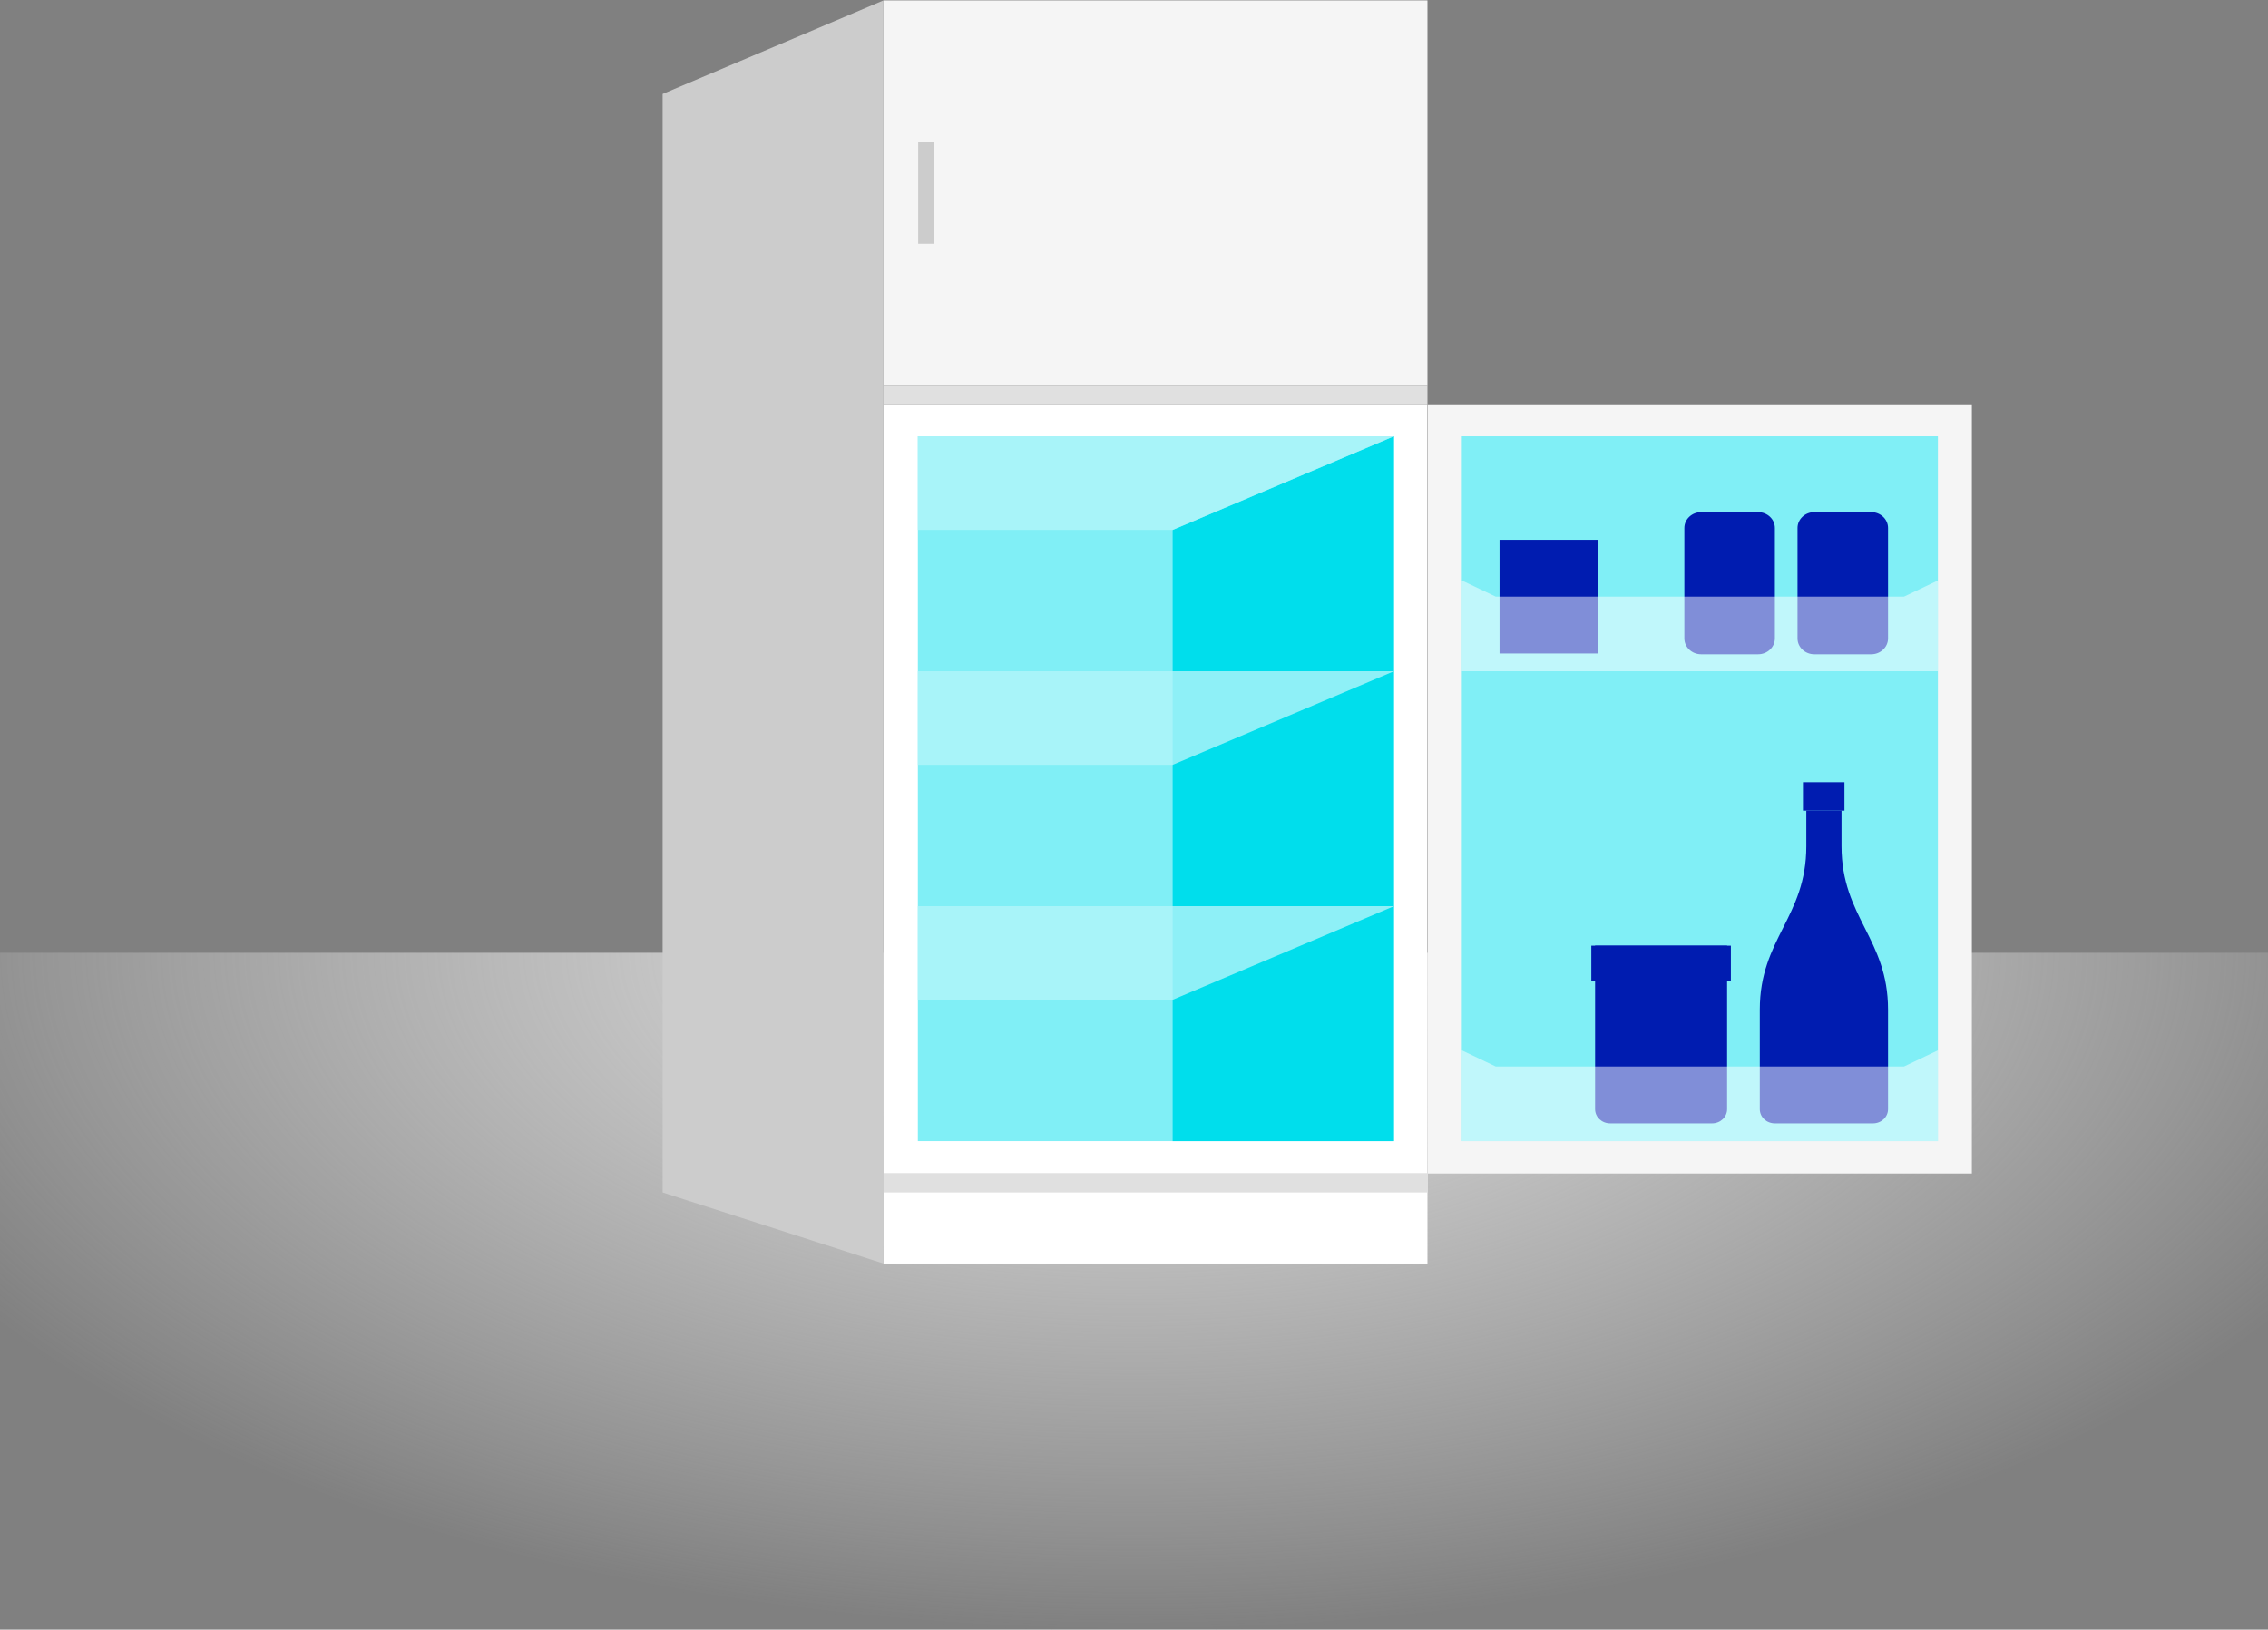 <?xml version="1.0" encoding="UTF-8"?>
<svg width="526px" height="378px" viewBox="0 0 526 378" version="1.1" xmlns="http://www.w3.org/2000/svg" xmlns:xlink="http://www.w3.org/1999/xlink">
    <rect x="0" y="0" width="526" height="378" fill="#808080" stroke="none"/>
    <!-- Generator: Sketch 48.2 (47327) - http://www.bohemiancoding.com/sketch -->
    <title>fridge_graphic</title>
    <desc>Created with Sketch.</desc>
    <defs>
        <radialGradient cx="50%" cy="0%" fx="50%" fy="0%" r="82.394%" gradientTransform="translate(0.5,0),scale(0.363,1),rotate(90),scale(1,2.008),translate(-0.5,-0)" id="radialGradient-1">
            <stop stop-color="#E2E2E2" offset="0%"></stop>
            <stop stop-color="#F5F5F5" stop-opacity="0" offset="100%"></stop>
        </radialGradient>
    </defs>
    <g id="fridge" stroke="none" stroke-width="1" fill="none" fill-rule="evenodd" transform="translate(-597, -428)">
        <g id="fridge_graphic" transform="translate(597, 428)">
            <g id="Group-6" stroke-width="1" fill-rule="evenodd" transform="translate(0, 221)" fill="url(#radialGradient-1)">
                <g id="animation/shading">
                    <rect id="Rectangle-2" x="0" y="0" width="526" height="191"></rect>
                </g>
            </g>
            <g id="animation/fridge-360px" transform="translate(110, 0)">
                <rect id="Rectangle-path" x="0" y="0" width="351" height="294"></rect>
                <g id="Group-2" stroke-width="1" fill-rule="evenodd" transform="translate(42.9, 0)">
                    <rect id="Rectangle-path" fill="#FFFFFF" x="52" y="93.787" width="126.161" height="199.297"></rect>
                    <rect id="Rectangle-path" fill="#80EFF6" x="59.97" y="101.206" width="110.415" height="163.486"></rect>
                    <polygon id="Shape" fill="#00DEEC" points="119.065 122.912 119.065 264.692 170.385 264.692 170.385 101.206"></polygon>
                    <rect id="Rectangle-path" fill="#F5F5F5" x="178.258" y="93.787" width="126.161" height="178.415"></rect>
                    <rect id="Rectangle-path" fill="#F5F5F5" x="52" y="0.092" width="126.161" height="89.207"></rect>
                    <rect id="Rectangle-path" fill="#80EFF6" x="186.131" y="101.206" width="110.415" height="163.486"></rect>
                    <rect id="Rectangle-path" fill="#E0E0E0" x="52" y="89.299" width="126.161" height="4.488"></rect>
                    <rect id="Rectangle-path" fill="#E0E0E0" x="52" y="272.11" width="126.161" height="4.488"></rect>
                    <polygon id="Shape" fill="#CCCCCC" points="0.778 276.598 0.778 21.798 52 0.092 52 293.084"></polygon>
                    <polygon id="Shape" fill="#B2F5FA" opacity="0.8" points="59.97 101.206 59.97 122.912 119.065 122.912 170.385 101.206"></polygon>
                    <polygon id="Shape" fill="#B2F5FA" opacity="0.8" points="59.97 155.701 59.97 177.407 119.065 177.407 170.385 155.701"></polygon>
                    <polygon id="Shape" fill="#B2F5FA" opacity="0.8" points="59.97 210.196 59.97 231.903 119.065 231.903 170.385 210.196"></polygon>
                    <rect id="Rectangle-path" fill="#CCCCCC" transform="translate(61.925, 44.741) rotate(-90) translate(-61.925, -44.741) " x="50.115" y="42.863" width="23.619" height="3.755"></rect>
                    <g id="Group" transform="translate(215.776, 218.897)" fill="#001CB0" fill-rule="nonzero">
                        <path d="M31.88,0.458 L31.88,38.376 C31.88,40.207 30.325,41.673 28.381,41.673 L4.763,41.673 C2.819,41.673 1.264,40.207 1.264,38.376 L1.264,0.458 L31.88,0.458 Z" id="Shape"></path>
                        <rect id="Rectangle-path" x="0.389" y="0.458" width="32.366" height="8.243"></rect>
                    </g>
                    <path d="M254.849,151.763 L241.63,151.763 C239.492,151.763 237.742,150.114 237.742,148.099 L237.742,122.454 C237.742,120.439 239.492,118.791 241.63,118.791 L254.849,118.791 C256.987,118.791 258.736,120.439 258.736,122.454 L258.736,148.099 C258.736,150.114 256.987,151.763 254.849,151.763 Z" id="Shape" fill="#001CB0"></path>
                    <path d="M281.092,151.763 L267.873,151.763 C265.735,151.763 263.985,150.114 263.985,148.099 L263.985,122.454 C263.985,120.439 265.735,118.791 267.873,118.791 L281.092,118.791 C283.23,118.791 284.979,120.439 284.979,122.454 L284.979,148.099 C284.979,150.114 283.23,151.763 281.092,151.763 Z" id="Shape" fill="#001CB0"></path>
                    <g id="Group" transform="translate(254.654, 181.346)" fill="#001CB0" fill-rule="nonzero">
                        <path d="M11.372,6.686 L11.372,14.929 C11.372,31.415 0.583,36.361 0.583,52.847 L0.583,75.927 C0.583,77.759 2.138,79.224 4.082,79.224 L26.826,79.224 C28.77,79.224 30.325,77.759 30.325,75.927 L30.325,52.847 C30.325,36.361 19.536,31.415 19.536,14.929 L19.536,6.686 L11.372,6.686 Z" id="Shape"></path>
                        <rect id="Rectangle-path" x="10.594" y="0.092" width="9.622" height="6.594"></rect>
                    </g>
                    <polygon id="Shape" fill="#FFFFFF" opacity="0.5" points="296.546 264.692 186.131 264.692 186.131 243.626 194.004 247.381 288.673 247.381 296.546 243.626"></polygon>
                    <rect id="Rectangle-path" fill="#001CB0" x="194.879" y="125.202" width="22.744" height="26.378"></rect>
                    <polygon id="Shape" fill="#FFFFFF" opacity="0.5" points="296.546 155.701 186.131 155.701 186.131 134.636 194.004 138.391 288.673 138.391 296.546 134.636"></polygon>
                </g>
            </g>
        </g>
    </g>
</svg>